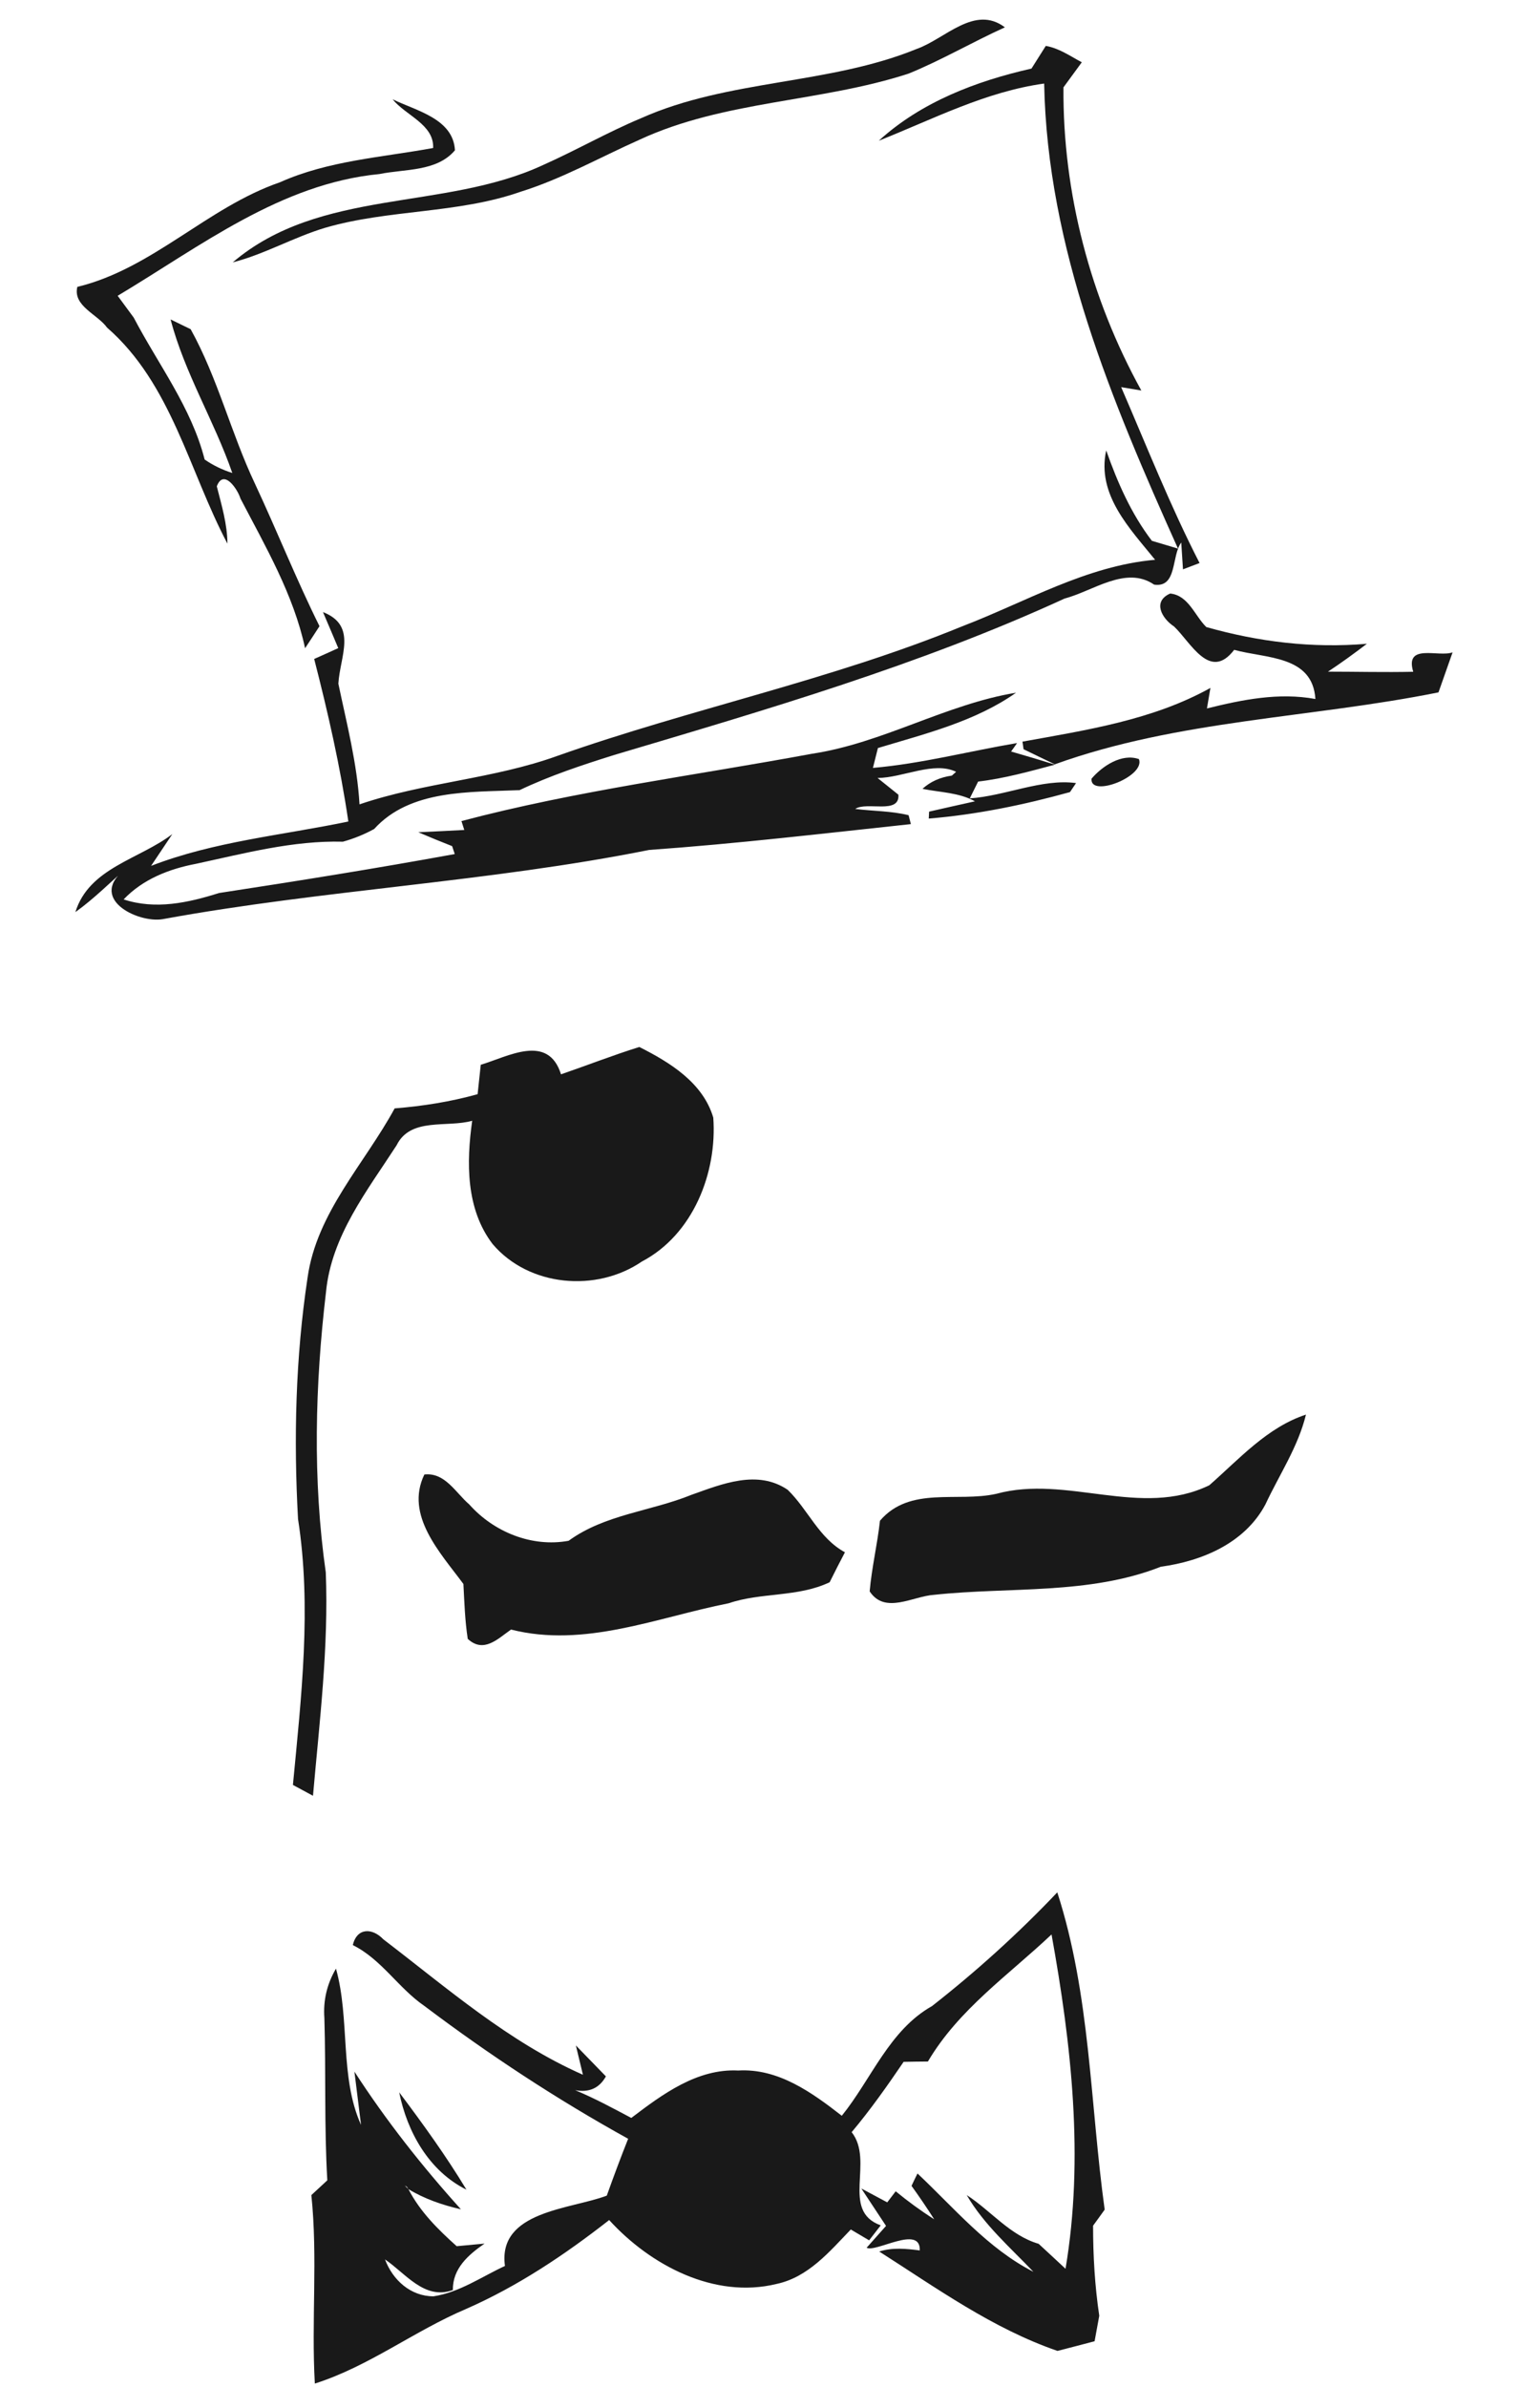 <?xml version="1.0" encoding="UTF-8" ?>
<!DOCTYPE svg PUBLIC "-//W3C//DTD SVG 1.1//EN" "http://www.w3.org/Graphics/SVG/1.1/DTD/svg11.dtd">
<svg width="142pt" height="220pt" viewBox="0 0 142 220" version="1.1" xmlns="http://www.w3.org/2000/svg">

<path fill="#191919" d=" M 84.55 4.50 C 87.15 3.58 89.87 0.41 92.66 2.52 C 89.67 3.87 86.83 5.54 83.79 6.78 C 75.67 9.43 66.78 9.25 58.96 12.88 C 55.32 14.50 51.82 16.48 48.01 17.67 C 42.20 19.71 35.88 19.28 29.99 20.99 C 27.08 21.86 24.42 23.42 21.46 24.18 C 29.53 17.31 40.90 19.46 50.05 15.22 C 53.11 13.86 56.03 12.18 59.12 10.89 C 67.19 7.29 76.42 7.83 84.55 4.50 Z" />
<path fill="#191919" d=" M 96.43 4.23 C 97.65 4.44 98.68 5.17 99.75 5.74 C 99.33 6.32 98.48 7.47 98.06 8.05 C 97.98 17.74 100.55 27.51 105.24 35.99 L 103.38 35.68 C 105.73 41.11 107.90 46.62 110.61 51.89 L 109.08 52.47 L 108.92 50.00 C 108.00 51.22 108.57 54.19 106.42 53.88 C 103.82 52.10 100.80 54.47 98.17 55.16 C 84.82 61.29 70.68 65.40 56.63 69.58 C 53.67 70.51 50.72 71.48 47.91 72.82 C 43.34 73.02 37.83 72.73 34.50 76.40 C 33.59 76.90 32.63 77.29 31.62 77.57 C 27.02 77.45 22.53 78.65 18.07 79.61 C 15.59 80.08 13.17 81.03 11.40 82.89 C 14.34 83.86 17.35 83.20 20.20 82.30 C 27.46 81.19 34.71 80.03 41.93 78.71 L 41.69 77.98 C 40.64 77.57 39.60 77.14 38.57 76.70 C 39.63 76.65 41.75 76.55 42.81 76.49 L 42.55 75.67 C 53.17 72.86 64.07 71.47 74.85 69.47 C 81.39 68.49 87.19 64.91 93.69 63.84 C 89.91 66.50 85.32 67.62 80.95 68.94 C 80.84 69.40 80.60 70.31 80.49 70.77 C 84.98 70.38 89.35 69.23 93.78 68.48 C 93.65 68.68 93.37 69.07 93.23 69.26 C 94.58 69.65 95.93 70.05 97.28 70.47 C 94.94 71.09 92.60 71.75 90.19 72.03 C 89.99 72.42 89.61 73.19 89.42 73.58 C 92.67 73.36 96.09 71.74 99.22 72.17 C 99.08 72.38 98.80 72.79 98.66 73.00 C 94.40 74.18 90.04 75.08 85.64 75.44 L 85.67 74.80 C 86.73 74.56 88.84 74.08 89.90 73.85 C 88.41 73.03 86.68 73.03 85.06 72.70 C 85.79 72.03 86.70 71.63 87.77 71.48 L 88.16 71.13 C 86.10 70.13 83.26 71.68 80.92 71.70 C 81.56 72.21 82.20 72.72 82.84 73.24 C 82.98 75.09 79.92 73.84 78.86 74.55 C 80.50 74.76 82.17 74.73 83.78 75.13 C 83.83 75.34 83.94 75.75 83.99 75.95 C 75.95 76.81 67.92 77.76 59.86 78.33 C 45.03 81.30 29.86 81.99 15.00 84.71 C 12.68 85.10 7.88 82.75 11.74 79.94 C 10.16 81.32 8.67 82.83 6.95 84.06 C 8.22 79.97 12.85 79.20 15.89 76.87 C 15.40 77.60 14.42 79.07 13.93 79.80 C 19.76 77.54 26.04 76.98 32.12 75.71 C 31.38 70.66 30.24 65.67 28.97 60.73 C 29.71 60.40 30.45 60.07 31.19 59.73 C 30.84 58.90 30.14 57.24 29.78 56.41 C 32.99 57.66 31.34 60.51 31.20 63.01 C 31.97 66.69 32.93 70.36 33.15 74.13 C 39.11 72.10 45.50 71.80 51.43 69.65 C 63.75 65.30 76.64 62.68 88.75 57.71 C 94.60 55.47 100.15 52.15 106.51 51.59 C 104.17 48.70 101.11 45.59 102.00 41.51 C 103.04 44.46 104.30 47.34 106.21 49.84 C 106.81 50.02 108.02 50.38 108.62 50.56 C 102.52 36.98 96.57 22.83 96.28 7.70 C 90.87 8.45 86.04 10.98 81.03 12.97 C 84.94 9.40 90.02 7.47 95.11 6.32 C 95.44 5.79 96.10 4.75 96.43 4.23 Z" />
<path fill="#191919" d=" M 36.20 9.15 C 38.37 10.21 41.79 10.93 41.95 13.85 C 40.27 15.84 37.32 15.56 34.99 16.04 C 25.87 16.92 18.45 22.72 10.85 27.26 C 11.35 27.93 11.84 28.60 12.33 29.27 C 14.59 33.59 17.64 37.53 18.87 42.35 C 19.65 42.89 20.50 43.30 21.42 43.59 C 19.75 38.77 17.02 34.38 15.73 29.44 C 16.19 29.66 17.12 30.11 17.58 30.34 C 20.08 34.85 21.30 39.91 23.50 44.56 C 25.54 48.92 27.32 53.40 29.46 57.71 C 29.02 58.39 28.58 59.07 28.13 59.74 C 27.07 54.80 24.48 50.37 22.17 45.94 C 21.92 45.10 20.62 43.15 19.99 44.82 C 20.43 46.56 20.96 48.29 20.97 50.10 C 17.42 43.39 15.82 35.38 9.87 30.19 C 8.99 28.96 6.71 28.21 7.13 26.44 C 14.07 24.76 19.11 19.11 25.81 16.80 C 30.28 14.80 35.19 14.51 39.94 13.64 C 40.03 11.46 37.41 10.65 36.20 9.15 Z" />
<path fill="#191919" d=" M 108.26 57.74 C 107.13 57.00 106.24 55.43 107.90 54.70 C 109.59 54.87 110.16 56.74 111.23 57.79 C 116.07 59.16 121.02 59.76 126.04 59.33 C 124.87 60.22 123.68 61.09 122.45 61.90 C 125.07 61.90 127.69 61.97 130.31 61.91 C 129.51 59.24 132.65 60.60 133.94 60.12 C 133.51 61.35 133.07 62.58 132.64 63.81 C 120.87 66.18 108.65 66.34 97.26 70.44 C 96.54 70.10 95.10 69.40 94.38 69.05 L 94.28 68.35 C 100.19 67.28 106.29 66.36 111.61 63.40 C 111.53 63.88 111.37 64.82 111.29 65.29 C 114.56 64.48 117.92 63.80 121.29 64.42 C 121.03 60.38 116.72 60.70 113.80 59.89 C 111.56 62.82 109.80 59.20 108.26 57.74 Z" />
<path fill="#191919" d=" M 100.65 71.76 C 101.64 70.60 103.44 69.40 105.02 69.96 C 105.63 71.57 100.46 73.55 100.65 71.76 Z" />
<path fill="#191919" d=" M 44.33 98.13 C 46.86 97.37 50.54 95.22 51.73 99.01 C 54.14 98.18 56.52 97.25 58.95 96.49 C 61.77 97.91 64.82 99.78 65.77 103.00 C 66.14 108.09 63.90 113.79 59.19 116.26 C 54.99 119.13 48.78 118.59 45.43 114.66 C 42.95 111.43 43.00 107.12 43.54 103.29 C 41.24 103.95 37.85 102.94 36.57 105.55 C 33.85 109.75 30.56 113.90 30.06 119.07 C 29.05 127.63 28.82 136.36 30.04 144.92 C 30.31 151.80 29.46 158.66 28.86 165.50 C 28.40 165.25 27.47 164.75 27.01 164.50 C 27.78 156.37 28.75 148.13 27.48 139.99 C 27.07 132.58 27.25 125.09 28.36 117.75 C 29.20 111.75 33.60 107.28 36.39 102.15 C 38.98 101.94 41.54 101.54 44.04 100.84 C 44.11 100.16 44.26 98.81 44.33 98.13 Z" />
<path fill="#191919" d=" M 111.51 136.88 C 114.26 134.47 116.85 131.54 120.42 130.37 C 119.69 133.35 117.96 135.91 116.68 138.65 C 114.79 142.21 110.85 143.87 107.04 144.39 C 100.41 147.00 93.09 146.23 86.13 146.98 C 84.18 147.10 81.60 148.81 80.19 146.66 C 80.38 144.47 80.90 142.33 81.14 140.15 C 83.90 136.93 88.24 138.48 91.87 137.67 C 98.39 135.89 105.19 139.95 111.51 136.88 Z" />
<path fill="#191919" d=" M 39.13 135.89 C 41.04 135.68 42.01 137.57 43.27 138.65 C 45.53 141.19 49.04 142.62 52.43 142.00 C 55.78 139.56 60.00 139.29 63.74 137.77 C 66.58 136.76 69.84 135.41 72.63 137.30 C 74.51 139.12 75.50 141.75 77.91 143.06 C 77.43 143.97 76.96 144.89 76.50 145.82 C 73.56 147.22 70.22 146.73 67.18 147.76 C 60.59 149.06 53.91 151.90 47.12 150.18 C 45.88 151.05 44.60 152.39 43.13 151.04 C 42.87 149.36 42.82 147.67 42.73 145.98 C 40.63 143.13 37.30 139.66 39.13 135.89 Z" />
<path fill="#191919" d=" M 65.92 144.79 C 66.02 143.55 66.22 141.06 66.32 139.82 C 68.25 140.63 70.21 141.42 72.22 142.05 C 71.59 142.50 70.31 143.38 69.68 143.83 C 68.84 143.88 68.02 143.75 67.23 143.44 L 65.92 144.79 Z" />
<path fill="#191919" d=" M 85.94 184.88 C 90.04 181.67 93.90 178.18 97.49 174.40 C 100.55 183.85 100.51 193.89 101.86 203.64 C 101.60 204.01 101.06 204.75 100.79 205.12 C 100.79 207.90 100.95 210.67 101.36 213.42 C 101.25 214.01 101.04 215.19 100.93 215.77 C 100.07 216.00 98.37 216.44 97.51 216.66 C 91.52 214.60 86.36 210.87 81.07 207.50 C 82.30 207.11 83.56 207.24 84.81 207.40 C 84.90 205.00 80.73 207.63 79.91 207.15 L 81.70 205.14 C 81.13 204.28 79.99 202.55 79.42 201.69 L 81.81 202.97 L 82.59 201.95 C 83.72 202.88 84.90 203.74 86.14 204.53 C 85.47 203.48 84.77 202.45 84.05 201.45 C 84.18 201.16 84.46 200.59 84.60 200.31 C 88.00 203.50 91.07 207.22 95.29 209.37 C 93.13 207.11 90.73 205.03 89.14 202.30 C 91.38 203.75 93.13 206.02 95.77 206.79 C 96.60 207.55 97.42 208.32 98.25 209.09 C 99.97 198.89 98.79 188.40 96.96 178.28 C 92.99 182.03 88.40 185.18 85.56 189.99 C 85.00 189.99 83.88 190.01 83.32 190.02 C 81.81 192.24 80.26 194.44 78.53 196.50 C 80.65 199.20 77.47 203.74 81.21 205.09 C 80.86 205.55 80.50 206.01 80.14 206.47 C 79.72 206.22 78.87 205.72 78.45 205.47 C 76.48 207.52 74.52 209.87 71.60 210.49 C 65.87 211.89 59.97 208.77 56.17 204.60 C 52.08 207.80 47.73 210.71 42.96 212.80 C 38.18 214.83 34.01 218.09 29.03 219.67 C 28.70 213.88 29.31 208.08 28.71 202.30 C 29.08 201.96 29.81 201.28 30.18 200.94 C 29.89 195.96 30.06 190.97 29.91 185.99 C 29.79 184.36 30.15 182.84 30.98 181.43 C 32.29 186.13 31.30 191.42 33.29 195.83 C 33.14 194.60 32.83 192.15 32.68 190.92 C 35.59 195.42 38.91 199.63 42.50 203.61 C 40.81 203.22 39.15 202.66 37.66 201.75 L 37.51 201.53 L 37.33 201.43 C 37.41 201.51 37.58 201.67 37.66 201.75 C 38.73 203.83 40.39 205.47 42.11 207.01 C 42.75 206.95 44.03 206.83 44.68 206.77 C 43.20 207.79 41.72 209.07 41.76 211.05 C 39.14 212.01 37.39 209.50 35.50 208.23 C 36.22 210.14 37.87 211.63 39.97 211.63 C 42.36 211.27 44.40 209.83 46.56 208.83 C 45.87 203.75 52.62 203.62 55.95 202.35 C 56.58 200.59 57.23 198.84 57.92 197.11 C 51.37 193.49 45.10 189.37 39.12 184.86 C 36.72 183.21 35.18 180.57 32.53 179.26 C 32.92 177.64 34.33 177.66 35.35 178.73 C 41.24 183.23 46.90 188.19 53.75 191.21 L 53.10 188.51 C 53.79 189.22 55.18 190.65 55.87 191.36 C 55.26 192.45 54.32 192.87 53.03 192.63 C 54.82 193.37 56.51 194.29 58.21 195.19 C 61.08 193.01 64.28 190.63 68.07 190.82 C 71.75 190.60 74.86 192.84 77.62 194.99 C 80.36 191.60 81.99 187.11 85.94 184.88 Z" />
<path fill="#191919" d=" M 36.81 192.83 C 38.99 195.73 41.13 198.69 43.01 201.80 C 39.56 200.09 37.54 196.48 36.81 192.83 Z" />
<path fill="#191919" d=" M 60.73 196.97 C 63.06 198.03 63.84 200.58 65.21 202.53 C 65.43 202.65 65.86 202.90 66.08 203.03 C 65.86 202.90 65.43 202.65 65.21 202.53 C 65.10 201.38 64.87 199.08 64.76 197.93 C 66.27 200.38 67.57 202.96 69.12 205.40 C 68.22 204.86 66.40 203.79 65.49 203.25 C 66.22 204.21 67.68 206.14 68.41 207.11 L 66.90 207.98 C 65.13 204.10 61.17 201.56 60.73 196.97 Z" />
</svg>
